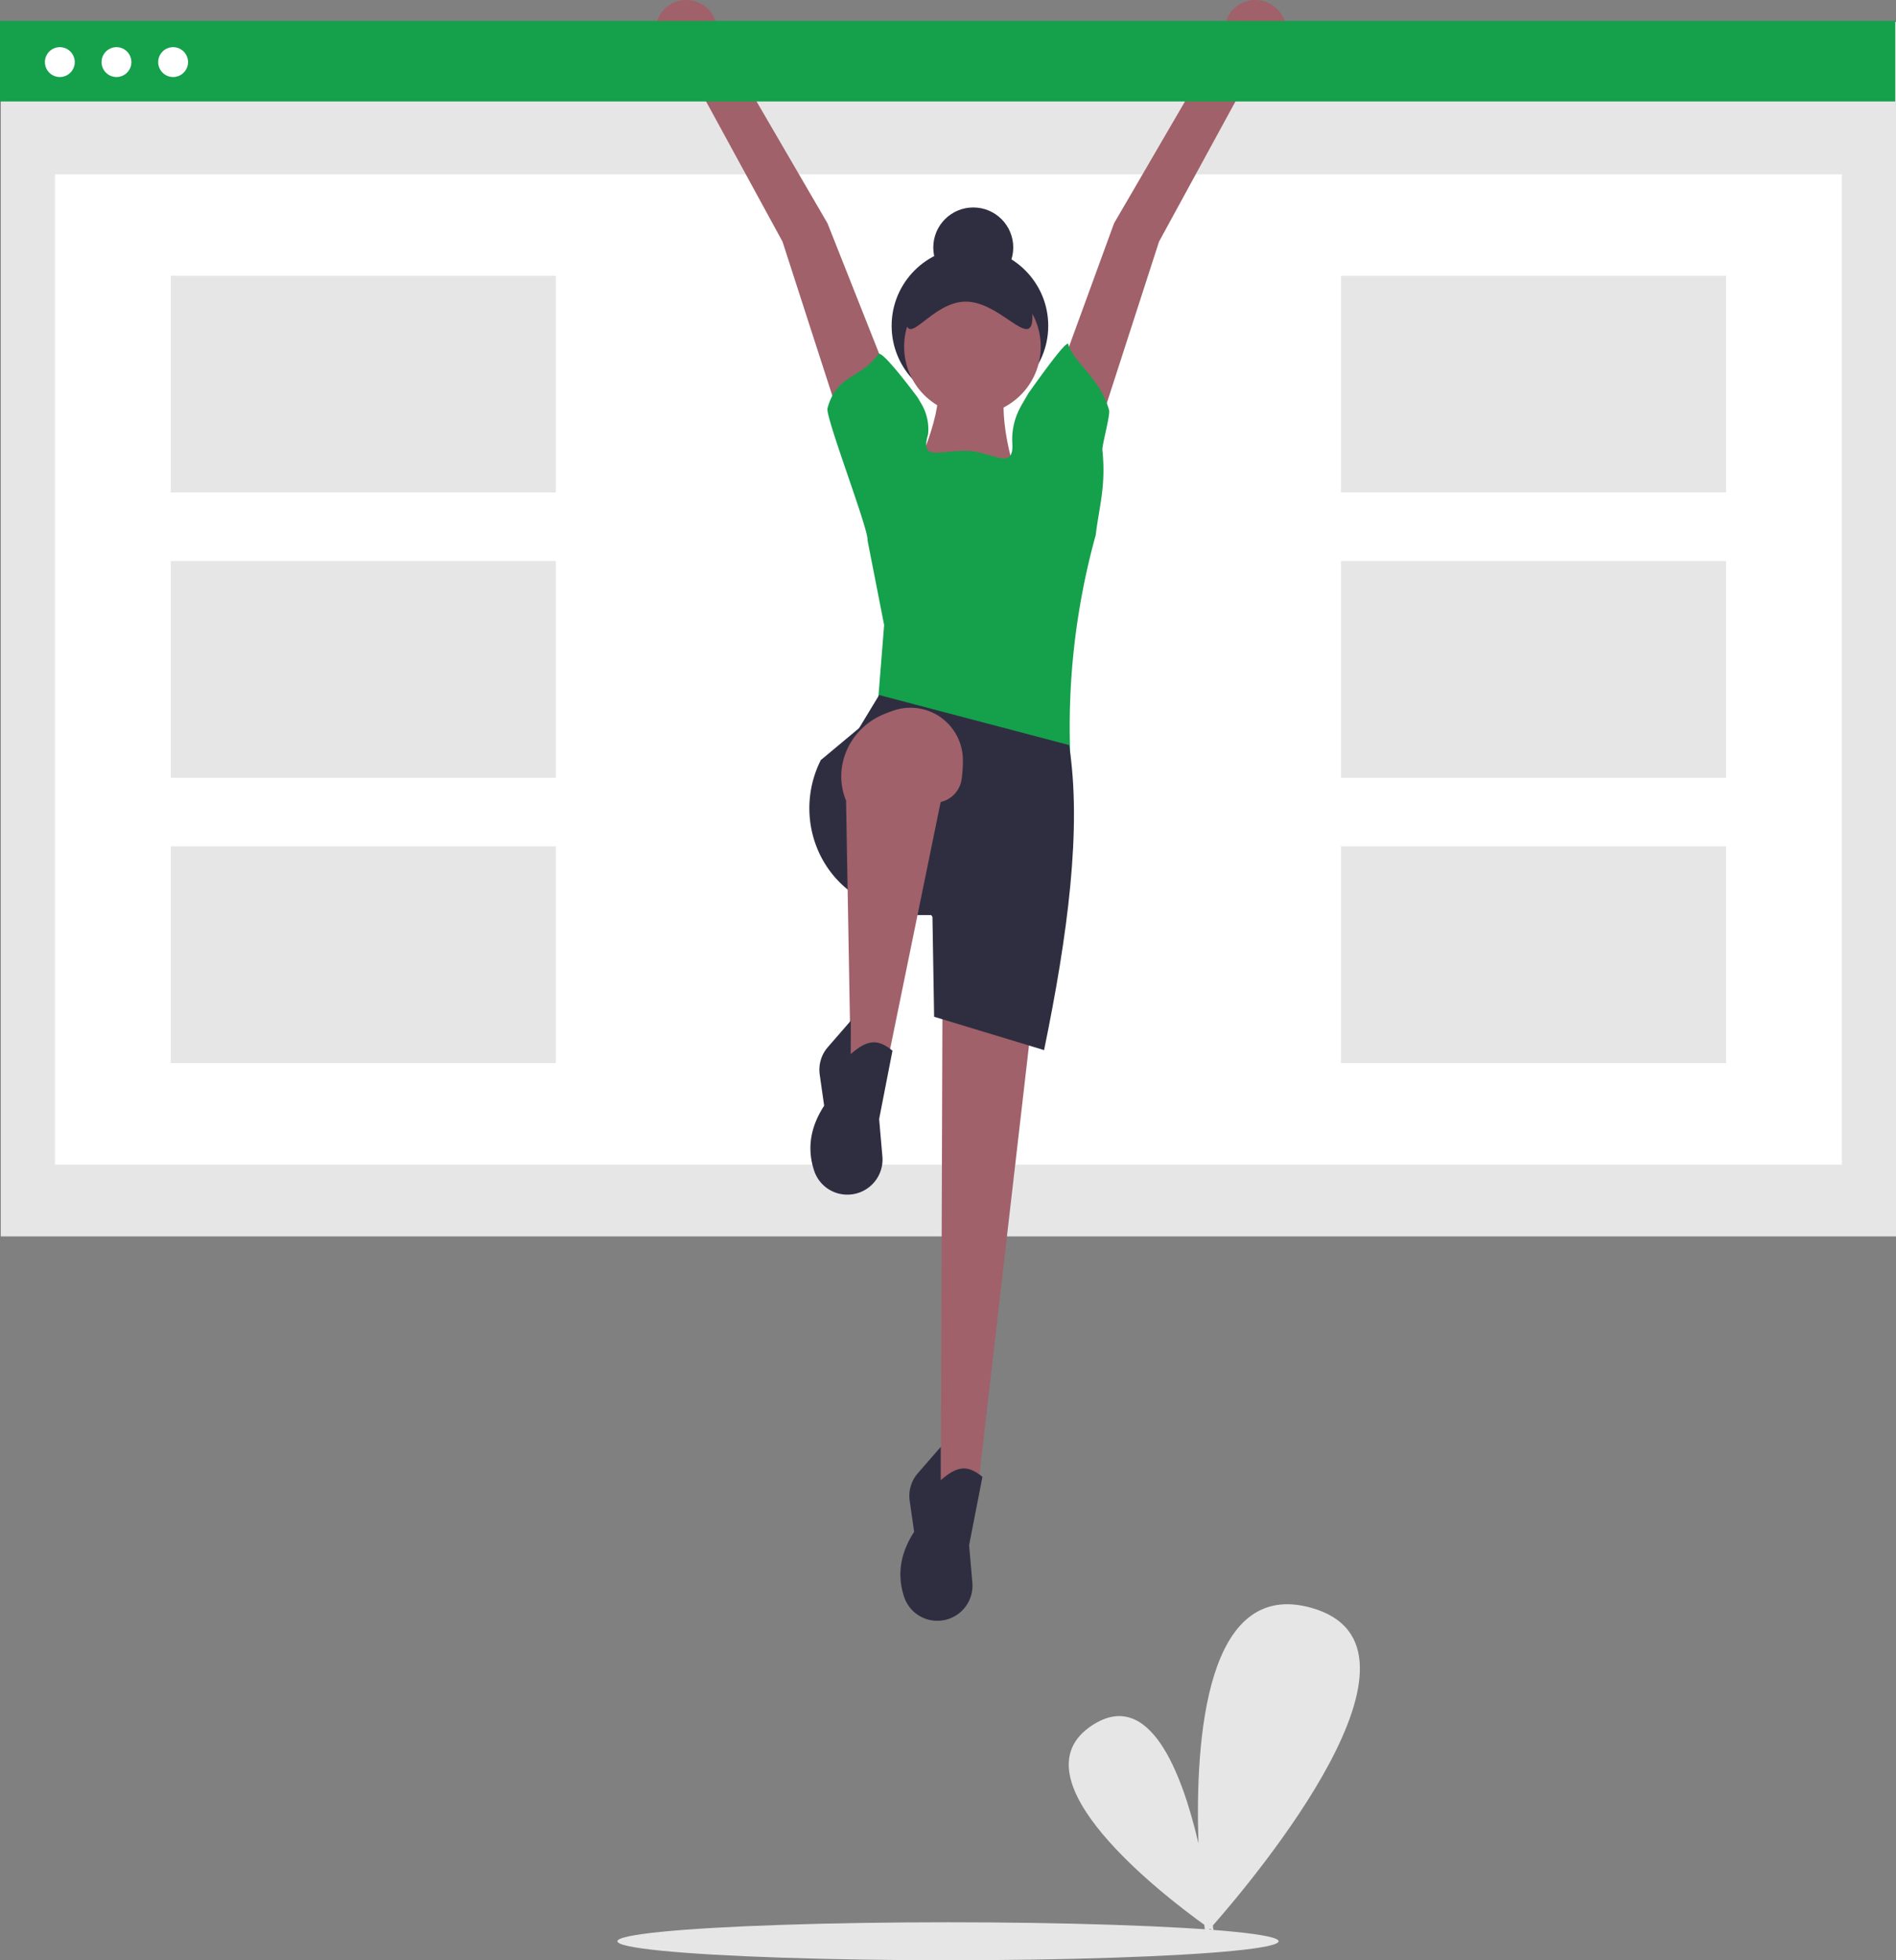 <svg xmlns="http://www.w3.org/2000/svg" id="adb70ced-db85-4cc8-a8af-ce8a9a5cd296" data-name="Layer 1" width="699.639" height="722.955" viewBox="0 0 699.639 722.955" class="injected-svg gridItem__media" xmlns:xlink="http://www.w3.org/1999/xlink"><rect x="0" y="0" width="699.639" height="722.955" fill="#808080" stroke="none"/><ellipse cx="349.82" cy="715.955" rx="122" ry="7" fill="#E6E6E6"></ellipse><path d="M697.737,798.665c15.3-17.408,87.349-103.092,36.14-117.217-38.461-10.609-42.746,47.76-41.456,86.93-6.159-26.39-18.111-57.219-39.111-43.617-30.264,19.603,26.444,62.984,41.257,73.634.243,2.166.404,3.369.404,3.369s.608-.663,1.691-1.882c.846.593,1.317.911,1.317.911S697.9,800.025,697.737,798.665Z" transform="translate(-250.18 -88.523)" fill="#E6E6E6"></path><rect x="0.299" y="8.109" width="699.341" height="447.889" fill="#E6E6E6"></rect><rect x="20.296" y="64.285" width="659.346" height="365.215" fill="#FFFFFF"></rect><rect x="494.84" y="101.711" width="142.097" height="79.93" fill="#E6E6E6"></rect><rect x="494.84" y="206.928" width="142.097" height="79.93" fill="#E6E6E6"></rect><rect x="494.84" y="312.145" width="142.097" height="79.93" fill="#E6E6E6"></rect><rect x="63.001" y="101.711" width="142.097" height="79.93" fill="#E6E6E6"></rect><rect x="63.001" y="206.928" width="142.097" height="79.93" fill="#E6E6E6"></rect><rect x="63.001" y="312.145" width="142.097" height="79.93" fill="#E6E6E6"></rect><circle cx="357.914" cy="120.162" r="28.895" fill="#2F2E41"></circle><path d="M711.071,116.774l9.654-8.097a11.41,11.41,0,0,0,.852-16.692l0,0a11.41,11.41,0,0,0-18.809,3.792l-4.607,11.774-36.887,63.323-18.751,51.335,15.062,18.136,20.288-62.708Z" transform="translate(-250.18 -88.523)" fill="#A0616A"></path><path d="M505.732,116.774l-9.654-8.097a11.41,11.41,0,0,1-.852-16.692l0,0a11.41,11.41,0,0,1,18.809,3.792l4.607,11.774,36.887,63.323,20.595,51.95-16.907,17.521L538.931,177.638Z" transform="translate(-250.18 -88.523)" fill="#A0616A"></path><circle cx="359.144" cy="91.267" r="14.755" fill="#2F2E41"></circle><polygon points="360.373 552.973 347.155 552.051 347.77 371.918 380.354 379.91 360.373 552.973" fill="#A0616A"></polygon><path d="M595.727,686.279h0a12.85,12.85,0,0,1-11.845-8.606c-2.875-8.446-1.389-16.483,3.617-24.189l-1.636-11.449a12.737,12.737,0,0,1,2.998-10.159l8.475-9.746V634.425c6.203-5.425,10.028-5.622,15.37-1.23l-4.918,25.206,1.201,13.81A12.95,12.95,0,0,1,595.727,686.279Z" transform="translate(-250.18 -88.523)" fill="#2F2E41"></path><path d="M631.764,276.004l-51.642-1.23c7.318-7.113,17.797-34.388,15.984-42.42h25.206C618.287,240.621,624.143,268.7,631.764,276.004Z" transform="translate(-250.18 -88.523)" fill="#A0616A"></path><path d="M645.289,370.682l-71.315-20.903,2.459-30.739-6.148-31.354c.627-3.402-15.605-45.418-14.755-48.568,3.395-12.588,12.288-10.848,18.751-19.981,1.049-1.483,9.24,8.946,14.537,15.998.629,1.086,1.061,1.822,1.358,2.321a18.358,18.358,0,0,1,2.473,11.169l-.006.068h0c-2.902,10.046,3.766,5.927,14.222,6.102h0c8.87.148,16.907,7.176,16.907-1.695h0c-.015-.503-.037-1.028-.061-1.568a24.742,24.742,0,0,1,3.115-13.01c.137-.249-.517.79,2.829-4.914,6-8.484,14.262-19.757,14.712-18.159,1.895,6.727,11.647,12.378,15.062,24.284.526,1.833-2.642,12.956-2.459,14.755,1.369,13.484-1.23,20.903-2.459,31.354A264.848,264.848,0,0,0,645.289,370.682Z" transform="translate(-250.18 -88.523)" fill="#15A04B"></path><path d="M635.453,475.81l-40.576-12.296-.615-36.887-31.969-61.479,12.296-20.288,70.086,18.444C649.456,393.948,644.186,433.368,635.453,475.81Z" transform="translate(-250.18 -88.523)" fill="#2F2E41"></path><polygon points="366.214 338.105 344.081 338.105 302.891 280.315 317.646 268.019 366.214 338.105" fill="#2F2E41"></polygon><path d="M626.846,426.012h-36.776a43.558,43.558,0,0,1-24.477-7.48c-16.12-10.897-21.281-32.321-12.522-49.695h0l73.774,3.689Z" transform="translate(-250.18 -88.523)" fill="#2F2E41"></path><path d="M594.668,384.573l-32.375-.981q-.182-.461-.345-.927c-4.306-12.263,2.169-25.594,14.149-30.633,1.206-.507,2.431-.976,3.683-1.408a19.338,19.338,0,0,1,25.705,17.925,48.751,48.751,0,0,1-.459,7.366A10.123,10.123,0,0,1,594.668,384.573Z" transform="translate(-250.18 -88.523)" fill="#A0616A"></path><polygon points="326.867 394.665 313.957 394.665 312.112 290.151 348.385 289.536 326.867 394.665" fill="#A0616A"></polygon><path d="M562.528,529.113h0a12.849,12.849,0,0,1-11.845-8.606c-2.875-8.446-1.389-16.483,3.617-24.189L552.665,484.868a12.737,12.737,0,0,1,2.998-10.159l8.475-9.746V477.259c6.203-5.425,10.028-5.622,15.37-1.23l-4.918,25.206,1.201,13.81A12.95,12.95,0,0,1,562.528,529.113Z" transform="translate(-250.18 -88.523)" fill="#2F2E41"></path><circle cx="358.836" cy="127.847" r="25.206" fill="#A0616A"></circle><path d="M631.149,205.304c0,12.902-11.689-5.533-24.591-5.533s-22.132,18.436-22.132,5.533a23.362,23.362,0,0,1,46.724,0Z" transform="translate(-250.18 -88.523)" fill="#2F2E41"></path><rect y="7.712" width="699.341" height="29.711" fill="#15A04B"></rect><circle cx="22.078" cy="22.902" r="5.507" fill="#FFFFFF"></circle><circle cx="42.98" cy="22.902" r="5.507" fill="#FFFFFF"></circle><circle cx="63.882" cy="22.902" r="5.507" fill="#FFFFFF"></circle></svg>